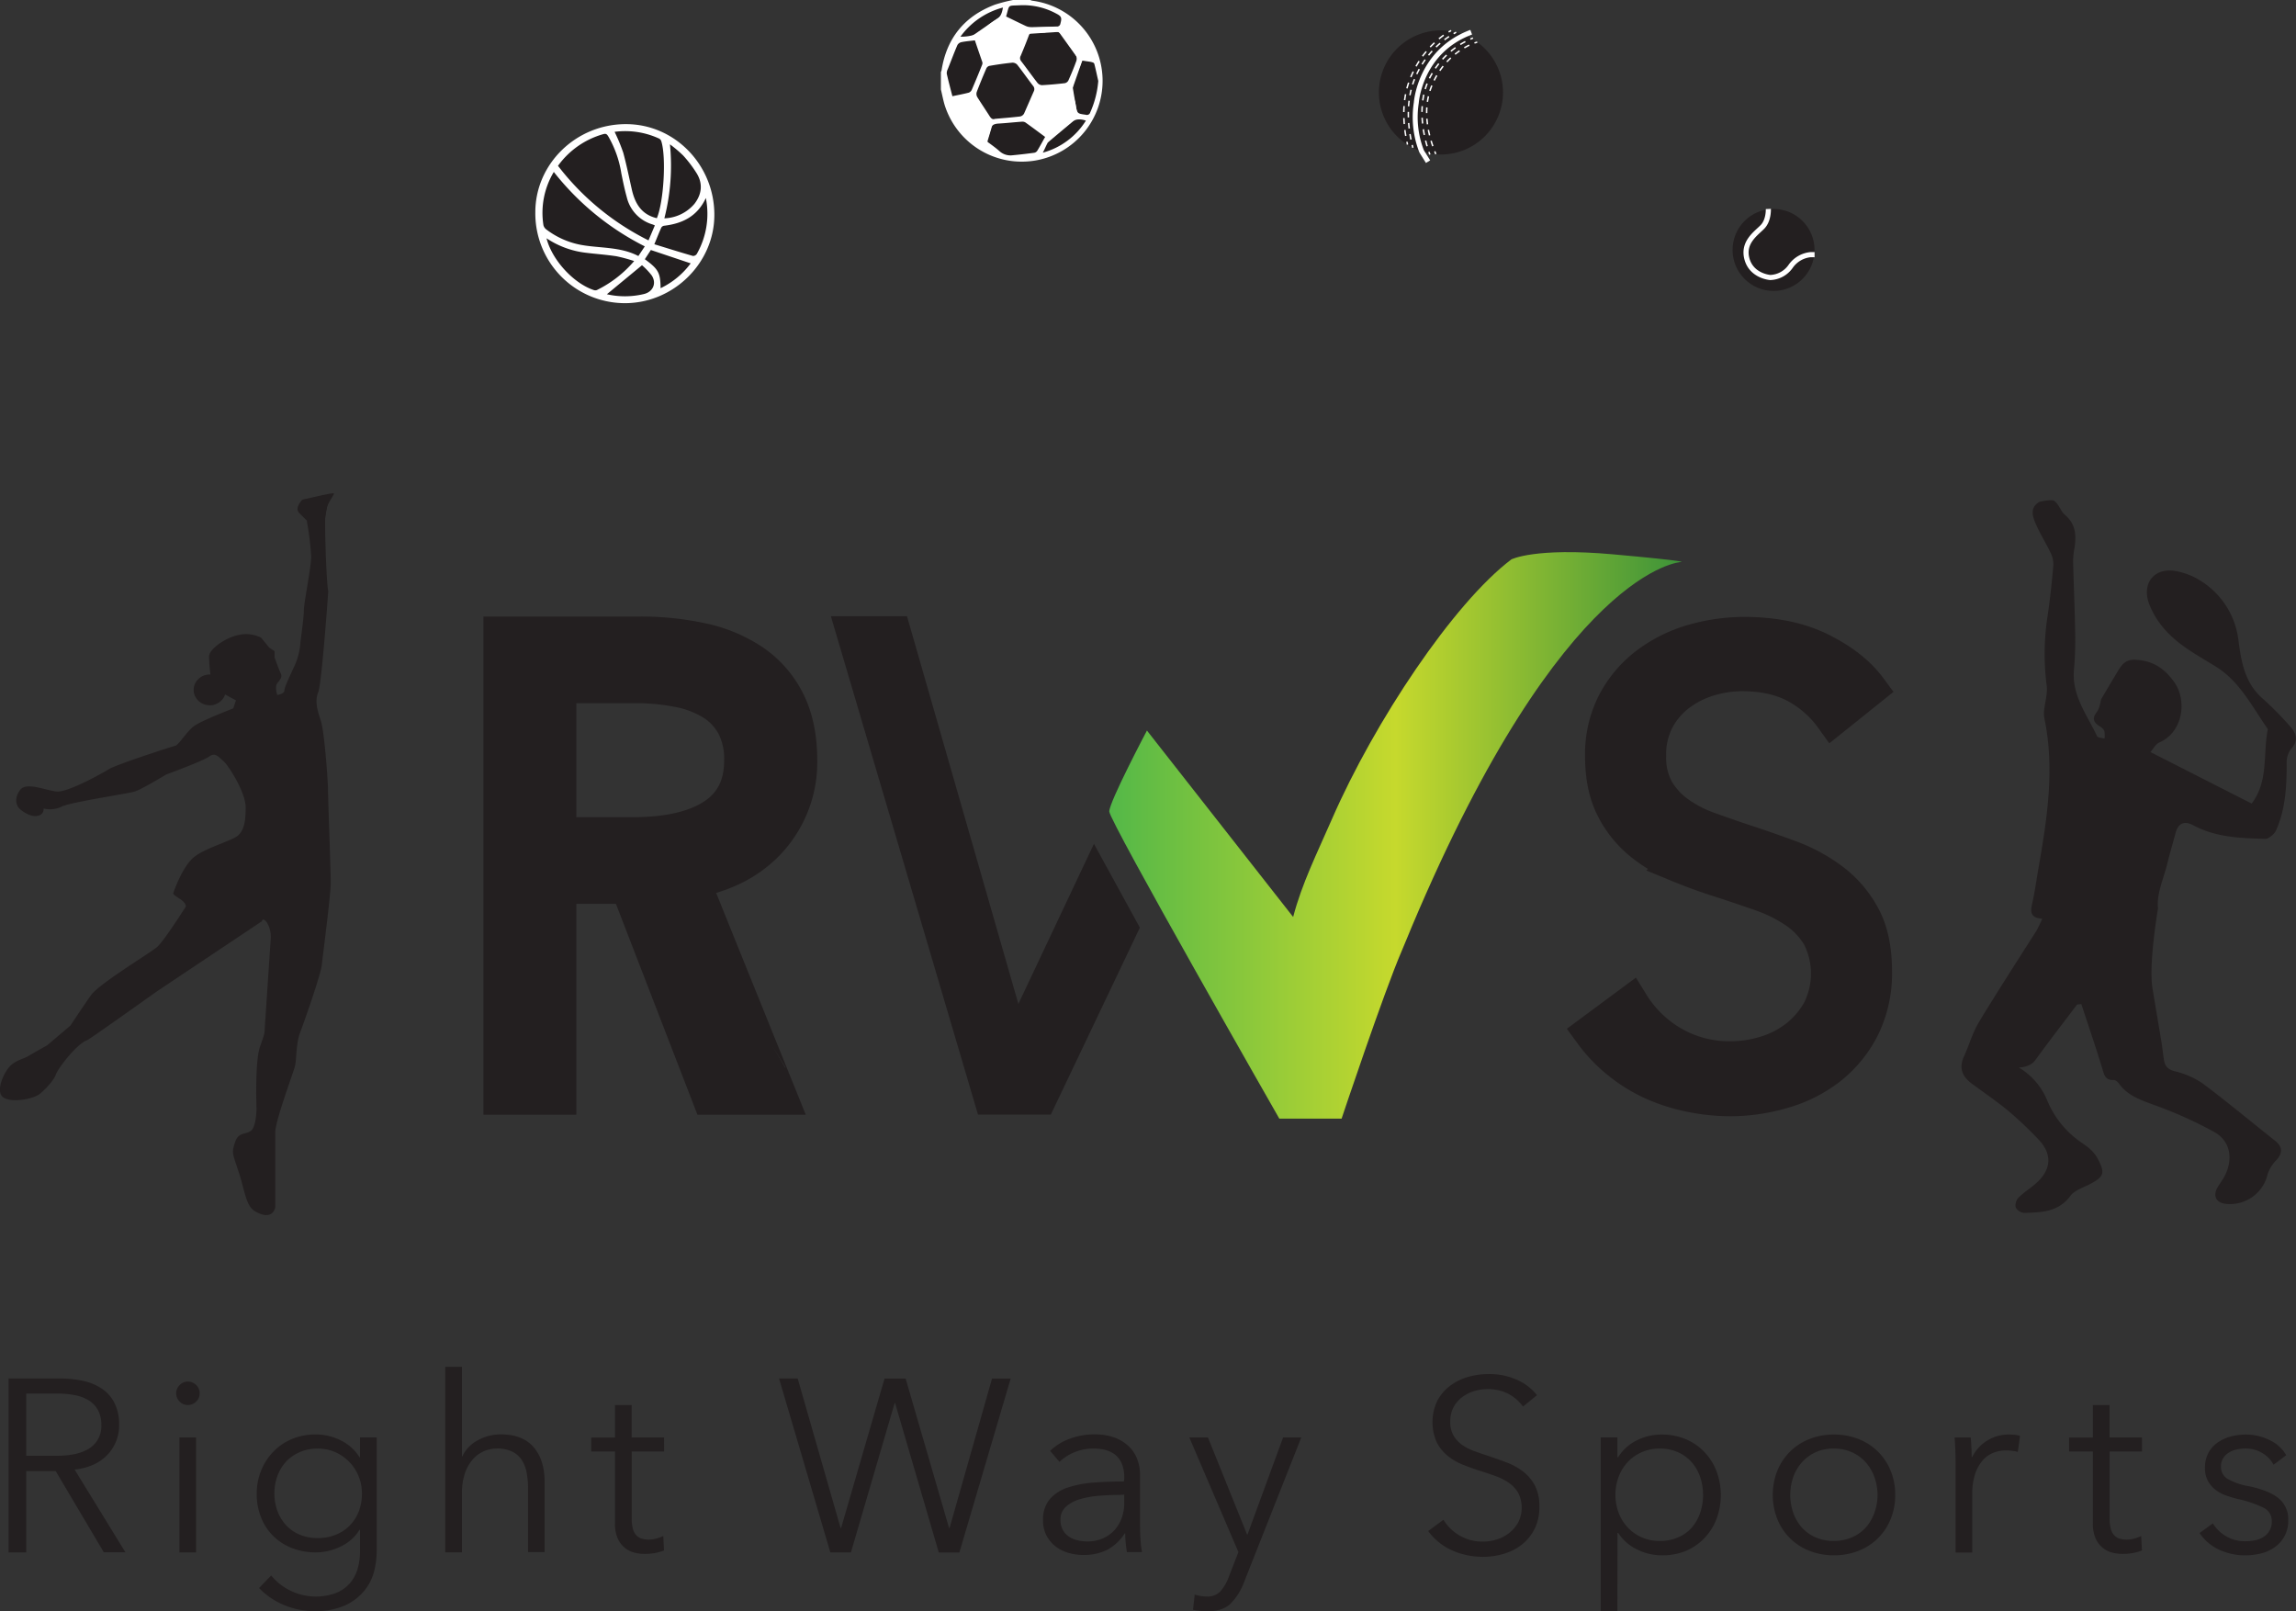 <svg xmlns="http://www.w3.org/2000/svg" xmlns:xlink="http://www.w3.org/1999/xlink" viewBox="0 0 713.08 500.38"><rect x="0" y="0" width="713.08" height="500.38" fill="#333333" stroke="none"/><defs><style>.cls-1,.cls-10,.cls-11{fill:#231f20;}.cls-2{fill:#fff;}.cls-3,.cls-4,.cls-5,.cls-6,.cls-7,.cls-8,.cls-9{fill:none;stroke:#fff;}.cls-11,.cls-3,.cls-4,.cls-5,.cls-6,.cls-7,.cls-8,.cls-9{stroke-miterlimit:10;}.cls-3,.cls-4,.cls-5,.cls-6,.cls-7{stroke-width:0.45px;}.cls-4{stroke-dasharray:1.75 1.75;}.cls-5{stroke-dasharray:1.8 1.8;}.cls-6{stroke-dasharray:1.73 1.73;}.cls-7{stroke-dasharray:1.86 1.86;}.cls-8{stroke-width:1.54px;}.cls-9{stroke-width:1.59px;}.cls-10,.cls-11{stroke:#231f20;}.cls-10{stroke-width:11.3px;}.cls-11{stroke-width:7.49px;}.cls-12{fill:url(#linear-gradient);}</style><linearGradient id="linear-gradient" x1="344.51" y1="259.45" x2="522.27" y2="259.45" gradientUnits="userSpaceOnUse"><stop offset="0" stop-color="#53b848"/><stop offset="0.5" stop-color="#c6d92d"/><stop offset="1" stop-color="#3d9339"/></linearGradient></defs><title>Asset 1</title><g id="Layer_2" data-name="Layer 2"><g id="Layer_1-2" data-name="Layer 1"><circle class="cls-1" cx="550.82" cy="77.62" r="12.73"/><circle class="cls-1" cx="317.31" cy="25.1" r="24.68"/><path class="cls-1" d="M428.25,28.7A19.27,19.27,0,1,0,447.51,9.44,19.26,19.26,0,0,0,428.25,28.7Z"/><circle class="cls-1" cx="194.28" cy="66.35" r="26.94"/><path class="cls-2" d="M194,94.15a27.87,27.87,0,0,1-27.74-28.25c0-15.07,12.74-27.39,28.17-27.35,15.16,0,27.47,12.71,27.43,28.24C221.83,81.73,209.14,94.19,194,94.15ZM203.38,70c-.35-.15-.53-.24-.72-.3a11.62,11.62,0,0,1-8-8.47c-.68-2.43-1.19-4.92-1.69-7.39a33.13,33.13,0,0,0-4-11.4c-.37-.58-.61-1.07-1.58-.79a26.05,26.05,0,0,0-14.09,9.84,80.71,80.71,0,0,0,28.11,23.16ZM172,53.4a24.67,24.67,0,0,0-3.22,16.55,2.4,2.4,0,0,0,.94,1.34,25.46,25.46,0,0,0,10.75,4.76c5.93,1.08,12.17.52,17.79,3.46l2-3A84,84,0,0,1,172,53.4Zm32,14.36c2.16-5.14,2.95-19,1.38-23.92a1.42,1.42,0,0,0-.64-.79,25.13,25.13,0,0,0-13.86-2.11,57,57,0,0,1,2.69,6.49c1,3.7,1.77,7.49,2.62,11.24C197.14,63,199.08,66.6,204,67.76ZM169.74,74c1.7,6.76,8.42,14,14.65,16.07a1.49,1.49,0,0,0,1,0,36,36,0,0,0,11.56-9,49.8,49.8,0,0,0-5.5-1.49c-3.18-.49-6.4-.7-9.6-1.1A27.78,27.78,0,0,1,169.74,74Zm36.61-6.2a12.81,12.81,0,0,0,9.31-4.48c2.33-3,2.68-6.3.71-9.5a37.67,37.67,0,0,0-4.2-5.53,38.73,38.73,0,0,0-4.1-3.47A66.17,66.17,0,0,1,206.34,67.78Zm12.87-6.3c-2.67,5.73-7.32,7.94-13,8.61a1.22,1.22,0,0,0-.84.58c-.71,1.57-1.34,3.18-2.16,5.16,4.06,1.25,8,2.49,12,3.64a1.44,1.44,0,0,0,1.19-.63A25.23,25.23,0,0,0,219.22,61.48Zm-4.7,20.29-12.38-4.15-1.87,2.86c4.24,3.11,4.84,4.22,4.89,9A25.06,25.06,0,0,0,214.52,81.77Zm-15.15.59-10.89,9a25.32,25.32,0,0,0,11.44-.05c2.87-.65,4.11-3.36,2.46-5.83A21.62,21.62,0,0,0,199.38,82.36Z"/><path class="cls-2" d="M314.62,0H320a2.45,2.45,0,0,0,.55.21,25.1,25.1,0,1,1-26.93,33.11c-.63-1.79-.94-3.69-1.4-5.54V22.37a2.67,2.67,0,0,0,.21-.55C294,11.84,299.56,5,309,1.45A49.71,49.71,0,0,1,314.62,0ZM309,36.91c2.7-.24,5.26-.44,7.82-.74a1.82,1.82,0,0,0,1.22-.89c1-2.26,2-4.58,3-6.85a1.52,1.52,0,0,0-.2-1.77c-1.67-2.17-3.23-4.42-4.92-6.57a2,2,0,0,0-1.5-.63c-2.4.24-4.78.59-7.16,1a1.46,1.46,0,0,0-.92.77c-1.05,2.44-2.07,4.89-3,7.36a2,2,0,0,0,.17,1.54c1.24,2,2.61,4,3.88,6C307.81,36.75,308.26,37.21,309,36.91Zm15.69-27v.18c-1.27,0-2.53,0-3.8,0-.79,0-1.13.31-1.39,1-.78,2.1-1.63,4.18-2.5,6.25a1.45,1.45,0,0,0,.16,1.67c1.72,2.24,3.35,4.54,5.08,6.76a1.92,1.92,0,0,0,1.39.68c2.36-.13,4.72-.34,7.08-.62a1.64,1.64,0,0,0,1.1-.83c.89-2,1.74-4,2.49-6.12a2.31,2.31,0,0,0-.19-1.75c-1-1.71-2.34-3.26-3.3-5s-2.18-2.7-4.26-2.23A8.61,8.61,0,0,1,324.69,9.93Zm-.09,32.62c-2.11-1.56-4.1-3.06-6.13-4.5a1.85,1.85,0,0,0-1.13-.24c-2.4.17-4.8.44-7.21.58-1.4.08-2.35.48-2.58,2.05A10.38,10.38,0,0,1,306.7,43a.94.94,0,0,0,.38,1.34c1.15.85,2.32,1.69,3.38,2.64a5.09,5.09,0,0,0,4.08,1.23c2.24-.21,4.47-.47,6.69-.77a1.48,1.48,0,0,0,.93-.64C323,45.43,323.74,44,324.59,42.54Zm-21.81-30c-1.54.19-2.89.29-4.2.56a1.91,1.91,0,0,0-1.24.9c-1.07,2.47-2,5-3,7.49a2.69,2.69,0,0,0-.31,1.4c.52,2.32,1.14,4.63,1.75,7,1.84-.39,3.48-.69,5.09-1.11a1.74,1.74,0,0,0,.95-.93c1.08-2.51,2.11-5,3.13-7.57a1.5,1.5,0,0,0,.15-.91C304.34,17.13,303.56,14.86,302.78,12.56Zm38.31,12.63c-.41-1.77-.77-3.56-1.23-5.32-.21-.78-3.22-1.48-3.77-.92a2,2,0,0,0-.32.66,21.34,21.34,0,0,1-1,2.37,10.91,10.91,0,0,0-.93,9.49,7.39,7.39,0,0,1,.24,1.2c.49,2.68.5,2.62,3.15,3a1.07,1.07,0,0,0,1.37-.76A29.56,29.56,0,0,0,341.09,25.19ZM312.47,5.12c2.08,1,4.08,2,6.12,2.95a5.21,5.21,0,0,0,2.11.44c2.41,0,4.83-.18,7.24-.18a1.25,1.25,0,0,0,1.42-1.11c.47-1.69.29-2.18-1.31-3a21.57,21.57,0,0,0-11.22-2.59C312.72,1.85,313.63,1.26,312.47,5.12Zm24.79,32.33c-1.82-.57-3.27-.6-4.7.68A57.07,57.07,0,0,1,327.37,42c-1.9,1.34-2.45,3.51-3.5,5.41A22.79,22.79,0,0,0,337.25,37.46ZM311.49,2.34a23.79,23.79,0,0,0-13.21,9.06c3,0,5.49-.6,7.57-2.64A19.71,19.71,0,0,1,309.47,6C310.83,5.22,311.2,4,311.49,2.34Zm-8.1,40.94-.32.49,2.77,1.78.27-.42Z"/><path class="cls-3" d="M445.92,47.87,445.6,47"/><path class="cls-4" d="M445,45.39c-1.5-4.35-3.33-11.83-.17-19.13a23.89,23.89,0,0,1,12.29-12.61"/><path class="cls-3" d="M457.93,13.34c.32-.11.61-.19.86-.25"/><path class="cls-3" d="M444.08,48c-.09-.25-.19-.53-.3-.85"/><path class="cls-5" d="M443.23,45.41c-1.37-4.66-2.88-12.83.27-20.11a26,26,0,0,1,12.34-12.76"/><path class="cls-3" d="M456.65,12.16l.83-.34"/><path class="cls-3" d="M438.8,45.89q-.1-.41-.21-.87"/><path class="cls-6" d="M438.22,43.33c-1-4.88-1.61-12.48,1.32-19.27A28.91,28.91,0,0,1,450.71,10.9"/><path class="cls-3" d="M451.46,10.45l.79-.43"/><path class="cls-3" d="M437.14,44.91q-.1-.42-.19-.88"/><path class="cls-7" d="M436.6,42.21c-.83-4.87-1.19-11.86,1.52-18.15a30.36,30.36,0,0,1,11-13.66"/><path class="cls-3" d="M449.9,9.92c.5-.29.79-.42.79-.42"/><path class="cls-8" d="M456.92,10c-16,5.95-17.05,21.89-17.05,21.89A29.2,29.2,0,0,0,441.52,47l2,3.2"/><path class="cls-9" d="M549.2,64.89s.19,3.5-1.81,5.56-6.26,4.82-4.82,10,6.91,5.7,7.21,5.73a8.06,8.06,0,0,0,6.31-3.41,8.58,8.58,0,0,1,6.26-3.69h1.21"/><path class="cls-1" d="M632.09,329.25c4.24-5.84,8.66-11.54,13-17.3l1.32-.13c2.16,6.58,4.41,13.13,6.43,19.75.62,2,.84,4,3.68,3.81.52,0,1.23.64,1.61,1.17,2.66,3.7,6.59,5,10.69,6.53a128.69,128.69,0,0,1,19,8.54c4.94,2.8,5.79,8.42,3.11,13.57-.6,1.15-1.39,2.21-2.08,3.32-1.71,2.72-.69,5,2.39,5.34a12,12,0,0,0,13.06-9.32,11.47,11.47,0,0,1,2.77-4.35c2-2.3,1.78-4.12-.58-6-7.47-5.9-14.76-12-22.38-17.71a26.05,26.05,0,0,0-8.69-3.79c-2.07-.56-3-1.47-3.33-3.41s-.48-3.78-.79-5.65c-.93-5.62-1.9-11.23-2.81-16.85-1.21-7.47,1.74-24.7,1.74-24.7-.51-4.5,1.78-9.32,2.91-14,.75-3.09,1.68-6.13,2.48-9.2s2.57-4.16,5.51-2.6c7.05,3.74,14.11,4,22.52,4.25.77,0,2.66-1.39,3.18-2.54,3-6.61,3.36-13.71,3.35-20.87a7,7,0,0,1,1.31-4.46c2.5-2.64,1.68-4.94-.26-7.09a97.28,97.28,0,0,0-8.49-8.6c-5.5-4.78-6.63-11.26-7.51-17.88a25.25,25.25,0,0,0-11.7-18.67,21.58,21.58,0,0,0-7.83-3.07c-6.75-1.18-10.67,3.94-8.18,10.34,2.24,5.75,6.33,10,11.27,13.45,3,2.11,6.23,3.92,9.36,5.86,7.37,4.57,11.13,12.15,15.85,18.94.13.19.34.44.31.62-1.53,7.64.32,16-5,23l-31.44-16c.89-1,1.63-2.5,2.82-3,7.31-3.21,8.72-13.08,4.44-18.91-3.28-4.46-6.88-6.52-12.08-6.76-3.33-.16-4.51,2.24-5.87,4.49s-2.76,4.65-4.6,7.74c-.23.74-.39,2.71-1.4,4.06-1.52,2-.95,3.15.83,4.32a3.74,3.74,0,0,1,1.53,1.45,7.42,7.42,0,0,1,.07,2.43c-.8-.23-2.08-.24-2.31-.73-3.11-6.68-8-12.74-7.16-20.84a107.34,107.34,0,0,0,.33-12.38c-.12-7.12-.45-14.24-.62-21.36a27.57,27.57,0,0,1,.49-4.22c.51-3.79.28-7.23-3.08-10-1.2-1-1.63-2.89-3.11-4.18-.73-.8-4.77.2-4.77.2-2.9,1.68-2.2,4.26-1.29,6.44,1.36,3.25,3.3,6.26,4.81,9.45a8,8,0,0,1,.81,3.92c-.46,5.19-1,10.38-1.77,15.53a76.81,76.81,0,0,0-.3,21.63c.34,2.55-.54,5.26-.8,7.9a8.33,8.33,0,0,0,.12,2.46c3.24,15.69.81,31.14-1.89,46.58-.65,3.72-1.13,7.48-2,11.15-.59,2.57-.17,4.17,3.2,4.39a39.15,39.15,0,0,1-1.81,3.75c-6,9.45-12.08,18.8-17.85,28.36-2,3.31-3.06,7.19-4.68,10.74s-.48,6.18,2.44,8.34c3.82,2.83,7.77,5.5,11.43,8.54a114.15,114.15,0,0,1,9.3,8.82c4.45,4.64,4,9.56-1,13.83-1.72,1.46-3.66,2.68-5.23,4.27a3.52,3.52,0,0,0-.85,3,3.34,3.34,0,0,0,2.6,1.7c5.33-.15,10.62-.19,14.39-5.27,1.35-1.83,4.14-2.62,6.32-3.79,4.2-2.25,4.43-3.42,2.23-7.65-1.25-2.41-3.12-3.77-5.3-5.25a29.46,29.46,0,0,1-10.54-13.19,21.38,21.38,0,0,0-8.73-10S630.42,331.55,632.09,329.25Z"/><path class="cls-10" d="M569.25,222.71a33.57,33.57,0,0,0-11.4-10Q550.89,209,541,209a36,36,0,0,0-10.24,1.55,29.72,29.72,0,0,0-9.47,4.74,24.24,24.24,0,0,0-6.86,8,23.66,23.66,0,0,0-2.61,11.4,21.12,21.12,0,0,0,2.5,10.83,23.79,23.79,0,0,0,6.65,7.25,38.44,38.44,0,0,0,9.45,4.93q5.29,1.93,11.08,3.86,7.13,2.32,14.36,5a51.65,51.65,0,0,1,13,7.05,34.18,34.18,0,0,1,9.44,11q3.66,6.67,3.66,16.91a37.52,37.52,0,0,1-3.91,17.68,37,37,0,0,1-10.14,12.27,42.14,42.14,0,0,1-14.26,7.15A57.82,57.82,0,0,1,537.55,341a62.23,62.23,0,0,1-12.37-1.26A56.07,56.07,0,0,1,513.39,336,48.14,48.14,0,0,1,503,329.58a46.51,46.51,0,0,1-8.5-8.89l12-8.89a36.66,36.66,0,0,0,12.46,12.27A35.26,35.26,0,0,0,537.75,329a36.44,36.44,0,0,0,10.63-1.64,29.93,29.93,0,0,0,9.76-5,27.85,27.85,0,0,0,7.15-8.31,25.82,25.82,0,0,0,0-23.39,25.11,25.11,0,0,0-7.44-7.92,45.81,45.81,0,0,0-10.63-5.32q-6-2.12-12.56-4.25-6.77-2.12-13.34-4.83a45.08,45.08,0,0,1-11.79-7.06,33,33,0,0,1-8.41-10.73q-3.18-6.38-3.19-15.65a34.57,34.57,0,0,1,4-17,35.89,35.89,0,0,1,10.34-11.79,43.45,43.45,0,0,1,14.11-6.76,57.44,57.44,0,0,1,15.27-2.12q13.91,0,23.77,4.93t14.88,11.69Z"/><path class="cls-1" d="M171.72,338.86H157.47V198.78h41.15a87.31,87.31,0,0,1,19.09,2A43.1,43.1,0,0,1,233,207.19a30.37,30.37,0,0,1,10,11.58q3.56,7.12,3.56,17.41a34.28,34.28,0,0,1-10.29,25,36,36,0,0,1-11.28,7.42,48.89,48.89,0,0,1-14.25,3.56l35.52,66.67h-6.54l-44.21-65.49H171.72Zm0-77.76h24.73q17.21,0,26.51-6.23t9.3-18.69a24.26,24.26,0,0,0-2.57-11.67,21.07,21.07,0,0,0-7.12-7.72,32.41,32.41,0,0,0-11.08-4.35A69.76,69.76,0,0,0,197,211H171.72Z"/><path class="cls-1" d="M250.25,346.18H216.61l-25.32-65.49H179v65.49H150.15V191.46h48.48a95,95,0,0,1,20.69,2.16,50.59,50.59,0,0,1,17.8,7.55,37.77,37.77,0,0,1,12.37,14.32c2.87,5.74,4.33,12.7,4.33,20.69a41.58,41.58,0,0,1-12.49,30.26,43.35,43.35,0,0,1-13.54,8.92,52,52,0,0,1-5.37,1.94Zm-6.41-14.65H244L240,325ZM179,253.78h17.41c9.94,0,17.49-1.68,22.44-5,4.13-2.77,6.05-6.77,6.05-12.61a17.24,17.24,0,0,0-1.69-8.19,13.72,13.72,0,0,0-4.69-5.07,25.34,25.34,0,0,0-8.6-3.32A62.74,62.74,0,0,0,197,218.37H179Z"/><path class="cls-11" d="M407.64,321.8m-57.83-33.6L324,342.39H306.54L263.06,195.11h15.81l36.4,126.69h.42L340,270.3Z"/><path class="cls-12" d="M438.54,287.61c-1.08,2.57-2.1,5.14-3.18,7.65-5.68,13.16-18.69,52.13-18.69,52.13H397.32S344.51,255,344.51,252s11.7-25.13,11.7-25.13l45.41,57.9c2.73-10.43,7.37-19.68,12.11-30.54,13.2-30.22,37.74-67,55.67-80.51,0,0,7.24-3.76,31.59-1.57s21.13,2.38,21.13,2.38S485.65,176,438.54,287.61Z"/><path class="cls-1" d="M8.15,482.09H2.66v-54H18.52a33.58,33.58,0,0,1,7.36.76,16.58,16.58,0,0,1,5.87,2.48,11.68,11.68,0,0,1,3.85,4.46A14.89,14.89,0,0,1,37,442.52a13.21,13.21,0,0,1-4,9.64A13.87,13.87,0,0,1,28.66,455a18.86,18.86,0,0,1-5.49,1.37l15.78,25.69H32.24L17.3,456.85H8.15Zm0-30h9.53q6.63,0,10.21-2.4a8.09,8.09,0,0,0,3.58-7.2,9.35,9.35,0,0,0-1-4.5,8.11,8.11,0,0,0-2.74-3,12.5,12.5,0,0,0-4.27-1.68,26.92,26.92,0,0,0-5.56-.53H8.15Z"/><path class="cls-1" d="M62,432.69a3.38,3.38,0,0,1-1.14,2.63,3.59,3.59,0,0,1-5,0,3.6,3.6,0,0,1,0-5.26,3.59,3.59,0,0,1,5,0A3.38,3.38,0,0,1,62,432.69ZM60.9,482.09H55.72V446.41H60.9Z"/><path class="cls-1" d="M84.22,489.25a17.21,17.21,0,0,0,5.83,4.65,18,18,0,0,0,14.29.8,11.23,11.23,0,0,0,4.31-3,12,12,0,0,0,2.4-4.46,19,19,0,0,0,.76-5.45v-6.71h-.15a13.64,13.64,0,0,1-5.83,5.18,17.4,17.4,0,0,1-7.66,1.83,20.06,20.06,0,0,1-7.58-1.37,17.19,17.19,0,0,1-5.79-3.77,16.79,16.79,0,0,1-3.74-5.76,19.4,19.4,0,0,1-1.33-7.24,19.2,19.2,0,0,1,1.33-7.16,18.07,18.07,0,0,1,3.74-5.87,17.28,17.28,0,0,1,5.79-4,19.15,19.15,0,0,1,7.58-1.45,17.15,17.15,0,0,1,7.62,1.83,14,14,0,0,1,5.87,5.26h.15v-6.17H117v35.37a26.07,26.07,0,0,1-.8,6.17,15.56,15.56,0,0,1-3,6,16.8,16.8,0,0,1-5.91,4.57,22.07,22.07,0,0,1-9.68,1.83,24,24,0,0,1-9.45-1.91,22.81,22.81,0,0,1-7.7-5.26Zm1-25.46a15.49,15.49,0,0,0,.91,5.34,13.35,13.35,0,0,0,2.63,4.42,12.21,12.21,0,0,0,4.23,3,14.08,14.08,0,0,0,5.72,1.1,14.83,14.83,0,0,0,5.49-1,12.57,12.57,0,0,0,4.34-2.82,13,13,0,0,0,2.86-4.38,15.07,15.07,0,0,0,1-5.68A13.9,13.9,0,0,0,104.2,451a13.12,13.12,0,0,0-5.49-1.14A13.68,13.68,0,0,0,93,451a12.67,12.67,0,0,0-4.23,3,13.35,13.35,0,0,0-2.63,4.42A15.49,15.49,0,0,0,85.22,463.79Z"/><path class="cls-1" d="M143.6,452.28a10.75,10.75,0,0,1,4.8-5,14.73,14.73,0,0,1,7.17-1.83q6.78,0,10.18,4t3.39,10.67v21.88H164V462.34a26.1,26.1,0,0,0-.46-5.11,10.71,10.71,0,0,0-1.56-3.93,7.49,7.49,0,0,0-3-2.55,10.64,10.64,0,0,0-4.69-.91,10,10,0,0,0-4,.84,9.82,9.82,0,0,0-3.47,2.55,12.75,12.75,0,0,0-2.44,4.34,19,19,0,0,0-.91,6.21v18.29h-5.18V424.46h5.18v27.82Z"/><path class="cls-1" d="M206.26,450.76H196.2v20.81a11.8,11.8,0,0,0,.38,3.28,4.63,4.63,0,0,0,1.11,2,3.75,3.75,0,0,0,1.72,1,8.14,8.14,0,0,0,2.13.27,8.94,8.94,0,0,0,2.25-.31A11.3,11.3,0,0,0,206,477l.23,4.5a15.3,15.3,0,0,1-2.86.8,18.42,18.42,0,0,1-3.24.27,13.16,13.16,0,0,1-3-.38,7.69,7.69,0,0,1-3-1.45,7.91,7.91,0,0,1-2.25-2.9A11.18,11.18,0,0,1,191,473V450.76h-7.39v-4.34H191V436.35h5.18v10.06h10.06Z"/><path class="cls-1" d="M261.07,474.54h.15l13.49-46.42h6.56l13.49,46.42h.15l13.19-46.42h5.79l-15.93,54h-6.4L278,435.74h-.15l-13.57,46.35h-6.4l-15.93-54h5.79Z"/><path class="cls-1" d="M349.18,459q0-4.61-2.44-6.88t-7.09-2.27a15.31,15.31,0,0,0-5.95,1.14,14.24,14.24,0,0,0-4.65,3l-2.9-3.43a17.13,17.13,0,0,1,5.83-3.66,21.94,21.94,0,0,1,8.19-1.45,17.76,17.76,0,0,1,5.41.8,12.85,12.85,0,0,1,4.42,2.4,10.89,10.89,0,0,1,3,4,14.18,14.18,0,0,1,1.07,5.72v15.63q0,2.06.15,4.27a29.8,29.8,0,0,0,.46,3.74H350q-.23-1.3-.38-2.82a29.66,29.66,0,0,1-.15-3h-.15a15,15,0,0,1-5.53,5.15,16.31,16.31,0,0,1-7.43,1.56,16.6,16.6,0,0,1-4.23-.57,11.83,11.83,0,0,1-4-1.87,10.56,10.56,0,0,1-3-3.37,10,10,0,0,1-1.18-5,9.61,9.61,0,0,1,2.1-6.54,12.58,12.58,0,0,1,5.6-3.6,32.92,32.92,0,0,1,8-1.53q4.53-.34,9.41-.34Zm-1.52,5.25q-3.2,0-6.44.27a28.14,28.14,0,0,0-5.87,1.07,11.1,11.1,0,0,0-4.31,2.33,5.2,5.2,0,0,0-1.68,4,6.48,6.48,0,0,0,.72,3.2,5.92,5.92,0,0,0,1.94,2.1,8.27,8.27,0,0,0,2.71,1.14,13.36,13.36,0,0,0,3,.34,11.85,11.85,0,0,0,4.88-1,10.32,10.32,0,0,0,3.58-2.59,11.46,11.46,0,0,0,2.21-3.77,13.28,13.28,0,0,0,.76-4.5v-2.67Z"/><path class="cls-1" d="M387.3,476.52h.15l11.05-30.11h5.64l-17.76,44.9a18.85,18.85,0,0,1-4.08,6.59q-2.48,2.48-7.13,2.48a23.63,23.63,0,0,1-4.65-.46l.53-4.73a12,12,0,0,0,3.81.61,5.45,5.45,0,0,0,4.19-1.64,14.17,14.17,0,0,0,2.67-4.69l2.9-7.47-15.25-35.6h5.79Z"/><path class="cls-1" d="M473,436.81a13.2,13.2,0,0,0-4.5-3.93,13.76,13.76,0,0,0-6.63-1.49,14.21,14.21,0,0,0-4,.61,11.72,11.72,0,0,0-3.74,1.87,9.61,9.61,0,0,0-2.71,3.16,9.33,9.33,0,0,0-1,4.5,8.31,8.31,0,0,0,1,4.27,9.38,9.38,0,0,0,2.62,2.86,15.19,15.19,0,0,0,3.73,1.94q2.09.76,4.37,1.52,2.81.92,5.66,2a20.36,20.36,0,0,1,5.13,2.78,13.47,13.47,0,0,1,3.72,4.34,13.76,13.76,0,0,1,1.44,6.67,14.82,14.82,0,0,1-1.54,7,14.62,14.62,0,0,1-4,4.84,16.64,16.64,0,0,1-5.62,2.82,22.84,22.84,0,0,1-6.37.91,24.56,24.56,0,0,1-4.88-.5,22.14,22.14,0,0,1-4.65-1.49,18.85,18.85,0,0,1-4.12-2.51,18.23,18.23,0,0,1-3.35-3.51l4.73-3.51a14.45,14.45,0,0,0,4.92,4.84,13.91,13.91,0,0,0,7.43,1.94,14.36,14.36,0,0,0,4.19-.65,11.76,11.76,0,0,0,3.85-2,11,11,0,0,0,2.82-3.28,10.17,10.17,0,0,0,0-9.22,9.86,9.86,0,0,0-2.93-3.13,18,18,0,0,0-4.19-2.1q-2.36-.84-5-1.68t-5.26-1.91a17.74,17.74,0,0,1-4.65-2.78,13,13,0,0,1-3.32-4.23,15.46,15.46,0,0,1,.31-12.88,14.13,14.13,0,0,1,4.08-4.65,17.11,17.11,0,0,1,5.56-2.67,22.66,22.66,0,0,1,6-.84,20.78,20.78,0,0,1,9.38,1.94,16.11,16.11,0,0,1,5.87,4.61Z"/><path class="cls-1" d="M502.32,500.38h-5.18v-54h5.18v6.17h.23a14.15,14.15,0,0,1,5.91-5.3A17.06,17.06,0,0,1,516,445.5a19.16,19.16,0,0,1,7.58,1.45,17.3,17.3,0,0,1,5.79,4,17.91,17.91,0,0,1,3.74,5.95,21.16,21.16,0,0,1,0,14.79,17.91,17.91,0,0,1-3.74,5.95,17.28,17.28,0,0,1-5.79,4A19.14,19.14,0,0,1,516,483a17.06,17.06,0,0,1-7.51-1.79,14.48,14.48,0,0,1-5.91-5.15h-.23Zm26.6-36.13a16.94,16.94,0,0,0-.91-5.6,13.56,13.56,0,0,0-2.63-4.57,12.4,12.4,0,0,0-4.23-3.09,13.68,13.68,0,0,0-5.72-1.14,13.49,13.49,0,0,0-5.49,1.11,13.18,13.18,0,0,0-4.34,3,14.09,14.09,0,0,0-2.86,4.57,16.18,16.18,0,0,0,0,11.36,13.64,13.64,0,0,0,2.86,4.54,13.46,13.46,0,0,0,9.83,4.12,14.08,14.08,0,0,0,5.72-1.11,12,12,0,0,0,4.23-3,13.56,13.56,0,0,0,2.63-4.57A16.94,16.94,0,0,0,528.92,464.25Z"/><path class="cls-1" d="M588.61,464.25a19.46,19.46,0,0,1-1.41,7.47,17.6,17.6,0,0,1-9.95,9.87,20.47,20.47,0,0,1-7.7,1.41,20.26,20.26,0,0,1-7.62-1.41,17.6,17.6,0,0,1-9.95-9.87,20.48,20.48,0,0,1,0-14.94,17.6,17.6,0,0,1,9.95-9.87,20.26,20.26,0,0,1,7.62-1.41,20.47,20.47,0,0,1,7.7,1.41,17.6,17.6,0,0,1,9.95,9.87A19.46,19.46,0,0,1,588.61,464.25Zm-5.49,0a16.34,16.34,0,0,0-1-5.6,13.74,13.74,0,0,0-2.71-4.57,12.82,12.82,0,0,0-4.27-3.09,13.49,13.49,0,0,0-5.64-1.14,13.22,13.22,0,0,0-5.6,1.14,12.9,12.9,0,0,0-4.23,3.09,13.69,13.69,0,0,0-2.71,4.57,16.95,16.95,0,0,0,0,11.21,13.69,13.69,0,0,0,2.71,4.57,12.42,12.42,0,0,0,4.23,3,13.6,13.6,0,0,0,5.6,1.11,13.88,13.88,0,0,0,5.64-1.11,12.36,12.36,0,0,0,4.27-3,13.74,13.74,0,0,0,2.71-4.57A16.34,16.34,0,0,0,583.12,464.25Z"/><path class="cls-1" d="M607.28,450.53q-.08-2.29-.23-4.12h5q.15,1.45.23,3.2t.08,2.9h.15a12.35,12.35,0,0,1,4.57-5.07,12.48,12.48,0,0,1,6.86-1.94q1,0,1.79.08a9.88,9.88,0,0,1,1.64.31l-.69,5a9.77,9.77,0,0,0-1.52-.31,15.07,15.07,0,0,0-2.13-.15,10.59,10.59,0,0,0-4,.76,8.5,8.5,0,0,0-3.32,2.4,12.58,12.58,0,0,0-2.29,4.18,18.88,18.88,0,0,0-.88,6.12v18.25h-5.18V454.26Q607.36,452.82,607.28,450.53Z"/><path class="cls-1" d="M665.26,450.76H655.2v20.81a11.8,11.8,0,0,0,.38,3.28,4.63,4.63,0,0,0,1.11,2,3.75,3.75,0,0,0,1.72,1,8.14,8.14,0,0,0,2.13.27,8.94,8.94,0,0,0,2.25-.31A11.3,11.3,0,0,0,665,477l.23,4.5a15.3,15.3,0,0,1-2.86.8,18.42,18.42,0,0,1-3.24.27,13.16,13.16,0,0,1-3-.38,7.69,7.69,0,0,1-3-1.45,7.91,7.91,0,0,1-2.25-2.9A11.18,11.18,0,0,1,650,473V450.76h-7.39v-4.34H650V436.35h5.18v10.06h10.06Z"/><path class="cls-1" d="M706.1,454.87a9.1,9.1,0,0,0-3.47-3.62,10,10,0,0,0-5.3-1.41,12.61,12.61,0,0,0-2.74.31,7.49,7.49,0,0,0-2.44,1,5.38,5.38,0,0,0-1.72,1.75,4.76,4.76,0,0,0-.65,2.52,4.31,4.31,0,0,0,2.06,3.85,19.75,19.75,0,0,0,6.48,2.25q6.33,1.3,9.34,3.77a8.19,8.19,0,0,1,3,6.67,9.86,9.86,0,0,1-4.27,8.58,12.44,12.44,0,0,1-4.31,1.91,20.78,20.78,0,0,1-4.84.57,19.32,19.32,0,0,1-7.85-1.68,14.53,14.53,0,0,1-6.25-5.26l4.12-3a11.65,11.65,0,0,0,9.91,5.56,16.29,16.29,0,0,0,3.2-.31,7.33,7.33,0,0,0,2.67-1.07,5.47,5.47,0,0,0,2.52-4.88,4.53,4.53,0,0,0-2.71-4.23,35.42,35.42,0,0,0-7.81-2.63q-1.6-.38-3.39-1a11.6,11.6,0,0,1-3.32-1.68,9.1,9.1,0,0,1-2.52-2.78,8.13,8.13,0,0,1-1-4.19,9.61,9.61,0,0,1,1.07-4.69,9.34,9.34,0,0,1,2.86-3.2,12.77,12.77,0,0,1,4.08-1.87,18.3,18.3,0,0,1,4.73-.61,16.62,16.62,0,0,1,7.24,1.68,11.69,11.69,0,0,1,5.26,4.73Z"/><polygon class="cls-2" points="319.84 10.49 330.56 9.79 326.53 9.15 318.09 9.79 319.84 10.49"/><polygon class="cls-2" points="328.75 9.79 334.75 18.13 335.57 16.41 330.56 9.79 328.75 9.79"/><polygon class="cls-2" points="336.08 18.95 333.17 27.25 334.63 35.76 331.79 30.77 332.68 24.63 335.57 18.13 336.08 18.95"/><polygon class="cls-2" points="335.57 18.75 340.38 19.45 338.61 17.52 335.57 18.75"/><polygon class="cls-2" points="325.51 44.17 334.75 36.4 328.24 38.18 324.9 43 325.51 44.17"/><polygon class="cls-2" points="305.82 46.79 308.39 38.18 306.56 38.18 301.96 44.41 305.82 46.79"/><polygon class="cls-2" points="301.57 11.4 311.49 4.56 309.79 8.51 304.31 11.81 301.57 11.4"/><polygon class="cls-2" points="319.13 8.51 329.59 8.19 325.59 9.22 320.69 9.59 319.13 8.51"/><path id="path3519" class="cls-1" d="M103.27,153.55c-1.67,1.67-1.94,5.56-2.22,6.67s.25,20.39.9,23.43c0,0-2,28.54-3.12,31.32s-.29,5.56.82,8.89,2.23,18.9,2.23,21.67.84,24.73.84,28.62-2.5,22.79-2.78,25.56-5.3,17.22-6.69,20.83-1.09,8.35-1.65,10.57-6.11,16.94-6.11,20.55V375c-.83,3.06-3.61,2.78-6.38,1.11s-3.07-6.39-5-12.22-2.22-5.83-1.11-9.17,3.33-2.23,5-3.62,1.67-6.95,1.67-6.95S79.1,329.72,80.77,325s1.33-3.87,1.51-6.5l1.83-27.4c0-4.17-2.5-6.67-2.78-5L48.54,308s-19.84,14.14-21.4,15c-3.33,1.11-9.17,8.9-9.73,10.56s-2.78,4.28-5,6.11-9.73,3-11.76.8,1-8.46,3.14-10,3.61-1.67,5-2.51,5.84-3.33,5.84-3.33l7.22-6.11s3.87-5.86,6.4-9.45,18.34-13.06,20.56-15,8.89-12.51,8.89-12.51.28-1.1-1.95-2.49-1.95-1.67-1.95-1.67,2.83-8.51,6.67-11.4,11.94-5,13.6-6.66,2.23-4,2.23-8.62S71,237.74,69.38,236.35s-2.51-2.77-4.45-1.38-13.33,5.56-13.33,5.56-7.52,4.57-9.73,5.27-20.28,3.34-22.78,4.73a8.29,8.29,0,0,1-5.56.55,2,2,0,0,1-1.67,2.22c-1.95.56-4.16-.82-5.55-1.93s-1.95-3.62,0-6.12,8.05.28,11.38.56,13.9-5.56,16.13-6.95,19.44-7,20.55-7.23,3.56-4.39,5.84-6.11S72.44,220,72.44,220l.84-2.51-3.62-1.95a11.34,11.34,0,0,1-2.78,3.06c-1.39.83-2.78,0-4.73-1.11s-.56-2.5,0-5.84,3.34-.84,3.34-.84-.56-4.72-.56-6.95,5-5.84,9.17-6.67a10.42,10.42,0,0,1,7,.84l2.49,3.06,1.67,1.12v1.95s1.39,3.89,1.95,5-.28,1.94-1.11,3.06,0,3.6,0,3.6,2.22-.27,2.22-1.38,2.22-5.55,3.33-8.06a21.14,21.14,0,0,0,1.67-6.95c.28-2.5,1.05-7.68,1.05-9.9s2.28-13.44,2.28-16.77a96.88,96.88,0,0,0-1.38-11.12L93,159.38c-1.11-1.11-.55-2.5.84-4.16"/><ellipse class="cls-1" cx="65.14" cy="214.24" rx="5" ry="4.78"/><path class="cls-1" d="M93.84,155.22s9.53-2.31,9.82-2-1.86,2.85-2.16,4.59a25,25,0,0,0-.58,7C101,169.57,93.84,155.22,93.84,155.22Z"/></g></g></svg>